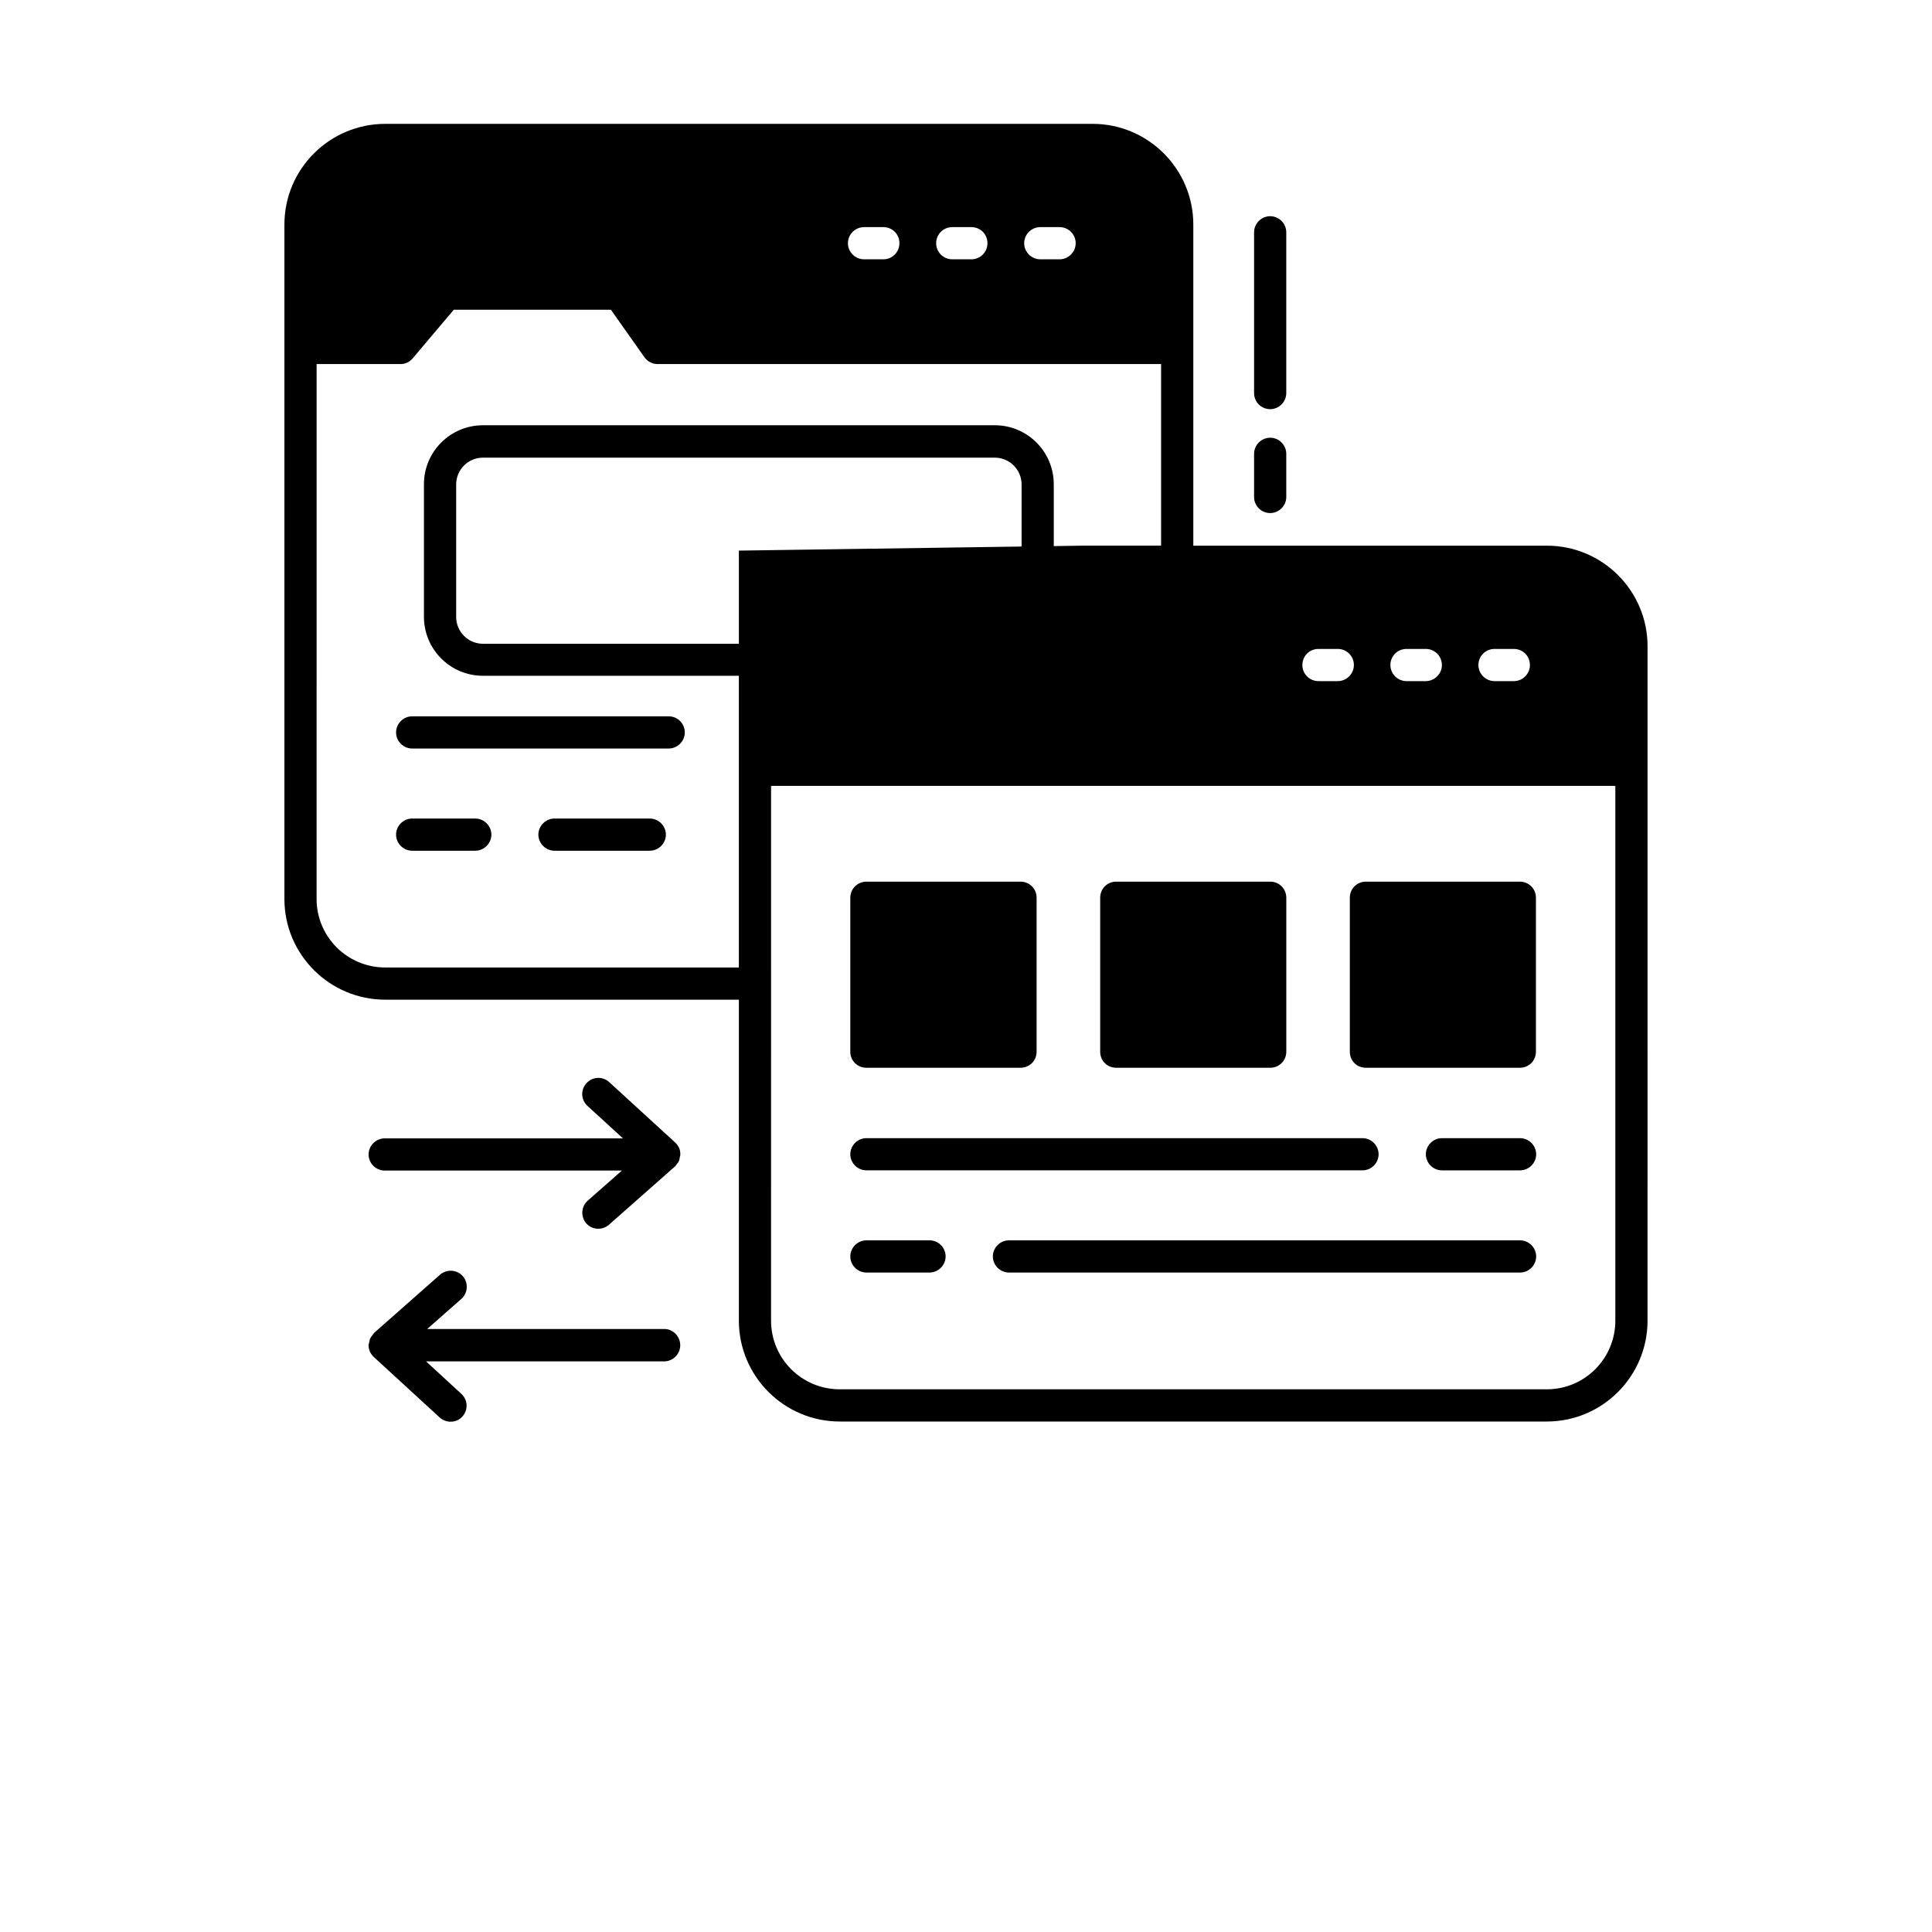 <?xml version="1.0" encoding="UTF-8"?>
<svg width="700pt" height="700pt" version="1.1" viewBox="0 0 700 700" xmlns="http://www.w3.org/2000/svg" xmlns:xlink="http://www.w3.org/1999/xlink">
 <defs>
  <symbol id="w" overflow="visible">
   <path d="m26.047-1.562c-1.336 0.699-2.731 1.227-4.188 1.578-1.461 0.352-2.981 0.531-4.562 0.531-4.719 0-8.461-1.316-11.219-3.953-2.762-2.644-4.141-6.223-4.141-10.734 0-4.539 1.379-8.129 4.141-10.766 2.758-2.633 6.5-3.953 11.219-3.953 1.582 0 3.102 0.18 4.562 0.531 1.457 0.355 2.852 0.883 4.188 1.578v5.859c-1.355-0.926-2.688-1.602-4-2.031-1.312-0.426-2.699-0.641-4.156-0.641-2.617 0-4.668 0.84-6.156 2.516-1.492 1.668-2.234 3.969-2.234 6.906 0 2.918 0.742 5.215 2.234 6.891 1.488 1.668 3.539 2.5 6.156 2.5 1.457 0 2.844-0.211 4.156-0.641 1.312-0.426 2.644-1.102 4-2.031z"/>
  </symbol>
  <symbol id="d" overflow="visible">
   <path d="m19.062-15.469c-0.594-0.281-1.188-0.488-1.781-0.625-0.586-0.133-1.172-0.203-1.766-0.203-1.75 0-3.102 0.562-4.047 1.688-0.938 1.117-1.406 2.719-1.406 4.812v9.797h-6.797v-21.266h6.797v3.484c0.875-1.383 1.879-2.394 3.016-3.031 1.133-0.645 2.488-0.969 4.062-0.969 0.227 0 0.473 0.012 0.734 0.031 0.27 0.023 0.66 0.062 1.172 0.125z"/>
  </symbol>
  <symbol id="a" overflow="visible">
   <path d="m24.5-10.688v1.938h-15.891c0.156 1.594 0.727 2.793 1.719 3.594 0.988 0.793 2.367 1.188 4.141 1.188 1.426 0 2.891-0.207 4.391-0.625 1.5-0.426 3.039-1.07 4.625-1.938v5.234c-1.605 0.617-3.215 1.074-4.828 1.375-1.605 0.312-3.211 0.469-4.812 0.469-3.844 0-6.836-0.973-8.969-2.922-2.137-1.957-3.203-4.703-3.203-8.234 0-3.469 1.047-6.195 3.141-8.188 2.094-1.988 4.977-2.984 8.656-2.984 3.344 0 6.016 1.008 8.016 3.016 2.008 2.012 3.016 4.703 3.016 8.078zm-6.984-2.266c0-1.289-0.383-2.332-1.141-3.125-0.75-0.789-1.734-1.188-2.953-1.188-1.312 0-2.383 0.371-3.203 1.109-0.824 0.742-1.34 1.809-1.547 3.203z"/>
  </symbol>
  <symbol id="c" overflow="visible">
   <path d="m12.797-9.578c-1.418 0-2.484 0.246-3.203 0.734-0.711 0.48-1.062 1.188-1.062 2.125 0 0.855 0.285 1.527 0.859 2.016 0.57 0.492 1.375 0.734 2.406 0.734 1.27 0 2.344-0.457 3.219-1.375 0.875-0.914 1.312-2.066 1.312-3.453v-0.781zm10.391-2.562v12.141h-6.859v-3.156c-0.906 1.293-1.934 2.234-3.078 2.828-1.137 0.582-2.523 0.875-4.156 0.875-2.199 0-3.984-0.641-5.359-1.922s-2.062-2.945-2.062-5c0-2.5 0.852-4.328 2.562-5.484 1.719-1.164 4.414-1.75 8.094-1.75h4v-0.531c0-1.082-0.43-1.875-1.281-2.375-0.844-0.5-2.164-0.75-3.953-0.75-1.461 0-2.82 0.148-4.078 0.438-1.25 0.293-2.414 0.73-3.484 1.312v-5.188c1.457-0.352 2.922-0.617 4.391-0.797 1.469-0.188 2.938-0.281 4.406-0.281 3.832 0 6.598 0.758 8.297 2.266 1.707 1.512 2.562 3.969 2.562 7.375z"/>
  </symbol>
  <symbol id="b" overflow="visible">
   <path d="m10.688-27.312v6.047h7.016v4.859h-7.016v9.016c0 0.992 0.195 1.664 0.594 2.016 0.395 0.344 1.172 0.516 2.328 0.516h3.5v4.859h-5.828c-2.688 0-4.594-0.555-5.719-1.672-1.117-1.125-1.672-3.031-1.672-5.719v-9.016h-3.375v-4.859h3.375v-6.047z"/>
  </symbol>
  <symbol id="k" overflow="visible">
   <path d="m17.734-18.156v-11.391h6.844v29.547h-6.844v-3.078c-0.938 1.25-1.969 2.168-3.094 2.75s-2.43 0.875-3.906 0.875c-2.625 0-4.781-1.039-6.469-3.125-1.68-2.082-2.516-4.758-2.516-8.031 0-3.281 0.836-5.961 2.516-8.047 1.688-2.082 3.844-3.125 6.469-3.125 1.469 0 2.766 0.297 3.891 0.891 1.133 0.586 2.172 1.496 3.109 2.734zm-4.484 13.766c1.457 0 2.566-0.531 3.328-1.594 0.77-1.062 1.156-2.602 1.156-4.625 0-2.031-0.387-3.578-1.156-4.641-0.762-1.062-1.871-1.594-3.328-1.594-1.438 0-2.543 0.531-3.312 1.594-0.762 1.062-1.141 2.609-1.141 4.641 0 2.023 0.379 3.562 1.141 4.625 0.77 1.062 1.875 1.594 3.312 1.594z"/>
  </symbol>
  <symbol id="j" overflow="visible">
   <path d="m14.578-4.391c1.457 0 2.566-0.531 3.328-1.594 0.77-1.062 1.156-2.602 1.156-4.625 0-2.031-0.387-3.578-1.156-4.641-0.762-1.062-1.871-1.594-3.328-1.594-1.449 0-2.562 0.539-3.344 1.609-0.781 1.062-1.172 2.606-1.172 4.625 0 2.012 0.391 3.555 1.172 4.625 0.781 1.062 1.895 1.594 3.344 1.594zm-4.516-13.766c0.938-1.238 1.973-2.148 3.109-2.734 1.145-0.594 2.457-0.891 3.938-0.891 2.625 0 4.773 1.043 6.453 3.125 1.688 2.086 2.531 4.766 2.531 8.047 0 3.273-0.844 5.949-2.531 8.031-1.68 2.086-3.828 3.125-6.453 3.125-1.48 0-2.793-0.293-3.938-0.875-1.137-0.594-2.172-1.508-3.109-2.75v3.078h-6.797v-29.547h6.797z"/>
  </symbol>
  <symbol id="i" overflow="visible">
   <path d="m0.469-21.266h6.797l5.719 14.422 4.859-14.422h6.812l-8.953 23.281c-0.898 2.363-1.945 4.016-3.141 4.953-1.199 0.945-2.777 1.422-4.734 1.422h-3.938v-4.453h2.125c1.156 0 1.992-0.188 2.516-0.562 0.531-0.367 0.941-1.023 1.234-1.969l0.188-0.594z"/>
  </symbol>
  <symbol id="h" overflow="visible">
   <path d="m20.781-5.172h-11.438l-1.812 5.172h-7.344l10.5-28.344h8.719l10.5 28.344h-7.344zm-9.609-5.25h7.766l-3.875-11.281z"/>
  </symbol>
  <symbol id="v" overflow="visible">
   <path d="m2.219-21.266h18.562v4.75l-11.203 11.656h11.203v4.859h-19.031v-4.75l11.203-11.656h-10.734z"/>
  </symbol>
  <symbol id="g" overflow="visible">
   <path d="m22.984-17.734c0.852-1.32 1.867-2.328 3.047-3.016 1.188-0.688 2.492-1.031 3.922-1.031 2.438 0 4.297 0.758 5.578 2.266 1.281 1.5 1.922 3.688 1.922 6.562v12.953h-6.844v-11.094c0.008-0.164 0.02-0.336 0.031-0.516 0.008-0.176 0.016-0.426 0.016-0.75 0-1.508-0.227-2.602-0.672-3.281-0.449-0.676-1.164-1.016-2.141-1.016-1.293 0-2.293 0.531-3 1.594-0.699 1.062-1.062 2.606-1.094 4.625v10.438h-6.828v-11.094c0-2.352-0.203-3.867-0.609-4.547-0.406-0.676-1.133-1.016-2.172-1.016-1.305 0-2.309 0.539-3.016 1.609-0.711 1.074-1.062 2.602-1.062 4.578v10.469h-6.828v-21.266h6.828v3.109c0.832-1.195 1.789-2.098 2.875-2.703 1.082-0.613 2.273-0.922 3.578-0.922 1.469 0 2.766 0.355 3.891 1.062 1.133 0.711 1.992 1.703 2.578 2.984z"/>
  </symbol>
  <symbol id="u" overflow="visible">
   <path d="m3.562-28.344h7.312v28.344h-7.312z"/>
  </symbol>
  <symbol id="t" overflow="visible">
   <path d="m19.875-20.609v5.172c-1.449-0.602-2.852-1.055-4.203-1.359-1.355-0.312-2.637-0.469-3.844-0.469-1.293 0-2.25 0.164-2.875 0.484-0.625 0.324-0.938 0.824-0.938 1.5 0 0.543 0.234 0.961 0.703 1.25 0.477 0.293 1.332 0.508 2.562 0.641l1.188 0.172c3.488 0.449 5.832 1.18 7.031 2.188 1.207 1.012 1.812 2.602 1.812 4.766 0 2.262-0.84 3.965-2.516 5.109-1.668 1.137-4.164 1.703-7.484 1.703-1.406 0-2.859-0.109-4.359-0.328s-3.043-0.551-4.625-1v-5.156c1.363 0.656 2.754 1.152 4.172 1.484 1.426 0.324 2.875 0.484 4.344 0.484 1.332 0 2.332-0.18 3-0.547 0.664-0.363 1-0.91 1-1.641 0-0.602-0.23-1.051-0.688-1.344-0.461-0.301-1.383-0.535-2.766-0.703l-1.188-0.156c-3.031-0.375-5.156-1.07-6.375-2.094-1.211-1.031-1.812-2.594-1.812-4.688 0-2.25 0.77-3.914 2.312-5 1.539-1.094 3.91-1.641 7.109-1.641 1.25 0 2.562 0.094 3.938 0.281 1.383 0.188 2.883 0.484 4.5 0.891z"/>
  </symbol>
  <symbol id="f" overflow="visible">
   <path d="m24.656-12.953v12.953h-6.844v-9.875c0-1.863-0.043-3.141-0.125-3.828-0.086-0.695-0.227-1.211-0.422-1.547-0.273-0.438-0.637-0.781-1.094-1.031-0.449-0.25-0.965-0.375-1.547-0.375-1.418 0-2.531 0.547-3.344 1.641s-1.219 2.609-1.219 4.547v10.469h-6.797v-29.547h6.797v11.391c1.031-1.238 2.117-2.148 3.266-2.734 1.156-0.594 2.426-0.891 3.812-0.891 2.457 0 4.32 0.758 5.594 2.266 1.281 1.5 1.922 3.688 1.922 6.562z"/>
  </symbol>
  <symbol id="s" overflow="visible">
   <path d="m13.25-16.844c-1.438 0-2.543 0.531-3.312 1.594-0.762 1.062-1.141 2.609-1.141 4.641 0 2.023 0.379 3.562 1.141 4.625 0.77 1.062 1.875 1.594 3.312 1.594 1.457 0 2.566-0.531 3.328-1.594 0.77-1.062 1.156-2.602 1.156-4.625 0-2.031-0.387-3.578-1.156-4.641-0.762-1.062-1.871-1.594-3.328-1.594zm4.484 13.766c-0.938 1.25-1.969 2.168-3.094 2.75s-2.43 0.875-3.906 0.875c-2.625 0-4.781-1.039-6.469-3.125-1.68-2.082-2.516-4.758-2.516-8.031 0-3.281 0.836-5.957 2.516-8.031 1.688-2.07 3.844-3.109 6.469-3.109 1.477 0 2.781 0.293 3.906 0.875 1.125 0.586 2.156 1.508 3.094 2.766v-3.156h6.844v29.359h-6.844z"/>
  </symbol>
  <symbol id="r" overflow="visible">
   <path d="m17.266-29.547v4.469h-3.766c-0.961 0-1.633 0.172-2.016 0.516-0.375 0.344-0.562 0.949-0.562 1.812v1.484h5.812v4.859h-5.812v16.406h-6.797v-16.406h-3.391v-4.859h3.391v-1.484c0-2.312 0.645-4.019 1.938-5.125 1.289-1.113 3.289-1.672 6-1.672z"/>
  </symbol>
  <symbol id="e" overflow="visible">
   <path d="m13.391-16.922c-1.512 0-2.664 0.543-3.453 1.625-0.793 1.086-1.188 2.648-1.188 4.688 0 2.031 0.395 3.59 1.188 4.672 0.789 1.086 1.941 1.625 3.453 1.625 1.477 0 2.609-0.539 3.391-1.625 0.789-1.082 1.188-2.641 1.188-4.672 0-2.039-0.398-3.602-1.188-4.688-0.781-1.082-1.914-1.625-3.391-1.625zm0-4.859c3.656 0 6.508 0.992 8.562 2.969 2.062 1.969 3.094 4.703 3.094 8.203 0 3.492-1.031 6.227-3.094 8.203-2.055 1.969-4.906 2.953-8.562 2.953-3.68 0-6.555-0.984-8.625-2.953-2.062-1.977-3.094-4.711-3.094-8.203 0-3.5 1.031-6.234 3.094-8.203 2.07-1.977 4.945-2.969 8.625-2.969z"/>
  </symbol>
  <symbol id="q" overflow="visible">
   <path d="m3.562-28.344h8.172l10.312 19.438v-19.438h6.938v28.344h-8.172l-10.312-19.453v19.453h-6.938z"/>
  </symbol>
  <symbol id="p" overflow="visible">
   <path d="m3.031-8.281v-12.984h6.844v2.125c0 1.156-0.008 2.606-0.016 4.344-0.012 1.742-0.016 2.902-0.016 3.484 0 1.711 0.039 2.938 0.125 3.688 0.094 0.75 0.242 1.297 0.453 1.641 0.281 0.449 0.645 0.793 1.094 1.031 0.445 0.242 0.961 0.359 1.547 0.359 1.414 0 2.531-0.539 3.344-1.625 0.812-1.094 1.219-2.609 1.219-4.547v-10.5h6.797v21.266h-6.797v-3.078c-1.031 1.242-2.121 2.156-3.266 2.75-1.148 0.582-2.406 0.875-3.781 0.875-2.461 0-4.336-0.75-5.625-2.25-1.281-1.508-1.922-3.703-1.922-6.578z"/>
  </symbol>
  <symbol id="o" overflow="visible">
   <path d="m24.656-12.953v12.953h-6.844v-9.906c0-1.844-0.043-3.109-0.125-3.797-0.086-0.695-0.227-1.211-0.422-1.547-0.273-0.438-0.637-0.781-1.094-1.031-0.449-0.25-0.965-0.375-1.547-0.375-1.418 0-2.531 0.547-3.344 1.641s-1.219 2.609-1.219 4.547v10.469h-6.797v-21.266h6.797v3.109c1.031-1.238 2.117-2.148 3.266-2.734 1.156-0.594 2.426-0.891 3.812-0.891 2.457 0 4.32 0.758 5.594 2.266 1.281 1.5 1.922 3.688 1.922 6.562z"/>
  </symbol>
  <symbol id="n" overflow="visible">
   <path d="m3.562-28.344h12.141c3.602 0 6.367 0.805 8.297 2.406 1.938 1.594 2.906 3.871 2.906 6.828 0 2.981-0.969 5.273-2.906 6.875-1.93 1.594-4.695 2.391-8.297 2.391h-4.828v9.844h-7.312zm7.312 5.297v7.906h4.047c1.414 0 2.508-0.344 3.281-1.031 0.781-0.688 1.172-1.664 1.172-2.938 0-1.258-0.391-2.227-1.172-2.906-0.773-0.688-1.867-1.031-3.281-1.031z"/>
  </symbol>
  <symbol id="m" overflow="visible">
   <path d="m3.266-21.266h6.797v20.891c0 2.844-0.684 5.016-2.047 6.516-1.367 1.5-3.352 2.25-5.953 2.25h-3.359v-4.453h1.188c1.289 0 2.176-0.293 2.656-0.875 0.477-0.586 0.719-1.73 0.719-3.438zm0-8.281h6.797v5.547h-6.797z"/>
  </symbol>
  <symbol id="l" overflow="visible">
   <path d="m20.453-20.609v5.547c-0.93-0.633-1.855-1.102-2.781-1.406-0.93-0.301-1.891-0.453-2.891-0.453-1.906 0-3.391 0.559-4.453 1.672-1.055 1.105-1.578 2.652-1.578 4.641 0 1.98 0.523 3.527 1.578 4.641 1.062 1.105 2.547 1.656 4.453 1.656 1.062 0 2.066-0.156 3.016-0.469 0.957-0.32 1.844-0.789 2.656-1.406v5.562c-1.062 0.398-2.141 0.688-3.234 0.875-1.094 0.195-2.195 0.297-3.297 0.297-3.836 0-6.836-0.984-9-2.953-2.168-1.969-3.25-4.703-3.25-8.203 0-3.508 1.082-6.25 3.25-8.219 2.164-1.969 5.164-2.953 9-2.953 1.113 0 2.211 0.102 3.297 0.297 1.082 0.199 2.16 0.492 3.234 0.875z"/>
  </symbol>
 </defs>
 <g>
  <path d="m242.28 259.54h-92.945c-3.188 0-5.832 2.644-5.832 5.832s2.644 5.832 5.832 5.832h92.945c3.188 0 5.832-2.644 5.832-5.832s-2.566-5.832-5.832-5.832z"/>
  <path d="m235.43 296.57h-34.535c-3.188 0-5.832 2.644-5.832 5.832s2.644 5.832 5.832 5.832h34.535c3.188 0 5.832-2.644 5.832-5.832s-2.644-5.832-5.832-5.832z"/>
  <path d="m172.2 296.57h-22.867c-3.188 0-5.832 2.644-5.832 5.832s2.644 5.832 5.832 5.832h22.867c3.188 0 5.832-2.644 5.832-5.832 0.004-3.188-2.641-5.832-5.832-5.832z"/>
  <path d="m560.46 197.71h-128.1v-116.36c0-20.145-16.41-36.477-36.477-36.477h-256.28c-20.145 0-36.555 16.332-36.555 36.477v244.38c0 20.145 16.41 36.477 36.555 36.477h128.1v116.28c0 20.145 16.41 36.555 36.555 36.555h256.2c20.145 0 36.477-16.41 36.477-36.555l0.004-199.58v-0.156-44.566c0-20.145-16.336-36.477-36.48-36.477zm-18.977 37.41h7c3.266 0 5.832 2.566 5.832 5.832 0 3.188-2.566 5.832-5.832 5.832h-7c-3.188 0-5.832-2.644-5.832-5.832 0-3.266 2.644-5.832 5.832-5.832zm-31.887 0h7c3.188 0 5.832 2.566 5.832 5.832 0 3.188-2.644 5.832-5.832 5.832h-7c-3.188 0-5.832-2.644-5.832-5.832-0.004-3.266 2.641-5.832 5.832-5.832zm-31.891 0h7c3.188 0 5.832 2.566 5.832 5.832 0 3.188-2.644 5.832-5.832 5.832h-7c-3.266 0-5.832-2.644-5.832-5.832 0-3.266 2.566-5.832 5.832-5.832zm-100.8-152.83h7c3.188 0 5.832 2.566 5.832 5.832 0 3.188-2.644 5.832-5.832 5.832h-7c-3.188 0-5.832-2.644-5.832-5.832s2.644-5.832 5.832-5.832zm-31.887 0h6.922c3.266 0 5.832 2.566 5.832 5.832 0 3.188-2.566 5.832-5.832 5.832h-6.922c-3.266 0-5.832-2.644-5.832-5.832-0.004-3.188 2.562-5.832 5.832-5.832zm-31.969 0h7c3.266 0 5.832 2.566 5.832 5.832 0 3.188-2.566 5.832-5.832 5.832h-7c-3.188 0-5.832-2.644-5.832-5.832s2.644-5.832 5.832-5.832zm-173.45 268.25c-13.766 0-24.891-11.121-24.891-24.812l0.004-193.82h30.41c1.711 0 3.344-0.777 4.434-2.102l14.855-17.578h56.934l12.133 17.188c1.09 1.555 2.879 2.488 4.746 2.488h182.46v65.801h-28.777l-10.109 0.156v-22.398c0-11.82-9.566-21.391-21.391-21.391l-185.42 0.004c-11.82 0-21.391 9.566-21.391 21.391v47.988c0 11.82 9.566 21.391 21.391 21.391h92.711v105.7zm230.54-152.52-102.43 1.477v33.754h-92.711c-5.367 0-9.723-4.356-9.723-9.723v-47.988c0-5.367 4.356-9.723 9.723-9.723h185.42c5.367 0 9.723 4.356 9.723 9.723zm215.13 280.46c0 13.766-11.121 24.891-24.812 24.891h-256.2c-13.766 0-24.891-11.121-24.891-24.891l0.004-193.74h305.9z"/>
  <path d="m550.75 412.38h-28.312c-3.188 0-5.832 2.644-5.832 5.832s2.644 5.832 5.832 5.832h28.312c3.188 0 5.832-2.644 5.832-5.832s-2.644-5.832-5.832-5.832z"/>
  <path d="m313.91 424.04h179.75c3.188 0 5.832-2.644 5.832-5.832s-2.644-5.832-5.832-5.832h-179.75c-3.188 0-5.832 2.644-5.832 5.832s2.644 5.832 5.832 5.832z"/>
  <path d="m550.75 449.4h-185.19c-3.188 0-5.832 2.644-5.832 5.832s2.644 5.832 5.832 5.832h185.19c3.188 0 5.832-2.644 5.832-5.832 0.004-3.188-2.641-5.832-5.828-5.832z"/>
  <path d="m336.78 449.4h-22.867c-3.188 0-5.832 2.644-5.832 5.832s2.644 5.832 5.832 5.832h22.867c3.188 0 5.832-2.644 5.832-5.832s-2.566-5.832-5.832-5.832z"/>
  <path d="m313.91 386.87h55.844c3.266 0 5.832-2.566 5.832-5.832v-55.766c0-3.266-2.566-5.832-5.832-5.832h-55.844c-3.188 0-5.832 2.566-5.832 5.832v55.766c0 3.344 2.644 5.832 5.832 5.832z"/>
  <path d="m404.45 386.87h55.766c3.266 0 5.832-2.566 5.832-5.832v-55.766c0-3.266-2.566-5.832-5.832-5.832l-55.766-0.004c-3.266 0-5.832 2.566-5.832 5.832v55.766c-0.004 3.348 2.566 5.836 5.832 5.836z"/>
  <path d="m494.9 386.87h55.766c3.266 0 5.832-2.566 5.832-5.832v-55.766c0-3.266-2.566-5.832-5.832-5.832h-55.766c-3.266 0-5.832 2.566-5.832 5.832v55.766c0 3.344 2.566 5.832 5.832 5.832z"/>
  <path d="m244.61 413.93-23.879-21.855c-2.332-2.18-6.066-2.023-8.246 0.391-2.18 2.41-2.023 6.066 0.391 8.246l12.832 11.746-86.328-0.004c-3.188 0-5.832 2.644-5.832 5.832s2.644 5.832 5.832 5.832h85.945l-12.367 10.891c-2.41 2.102-2.644 5.832-0.543 8.246 1.168 1.32 2.723 1.945 4.356 1.945 1.398 0 2.723-0.465 3.891-1.477l23.879-21.078 0.234-0.234c0.156-0.156 0.234-0.391 0.391-0.543 0.312-0.391 0.699-0.855 0.855-1.32 0.156-0.312 0.156-0.699 0.234-1.012 0.078-0.391 0.234-0.777 0.234-1.168v-0.078-0.078c0.066-1.715-0.711-3.191-1.879-4.281z"/>
  <path d="m240.72 481.52h-85.945l12.367-10.891c2.41-2.102 2.644-5.832 0.543-8.246-2.102-2.41-5.832-2.644-8.246-0.543l-23.879 21.078c-0.078 0.078-0.156 0.234-0.234 0.312-0.156 0.156-0.234 0.312-0.312 0.465-0.391 0.465-0.699 0.855-0.934 1.398-0.156 0.312-0.156 0.621-0.234 0.934-0.078 0.391-0.234 0.777-0.312 1.246v0.078 0.078c0 1.711 0.777 3.188 1.945 4.277l23.801 21.855c1.09 1.012 2.566 1.555 3.965 1.555 1.555 0 3.188-0.621 4.277-1.867 2.18-2.41 2.023-6.066-0.391-8.246l-12.754-11.746h86.254c3.188 0 5.832-2.644 5.832-5.832 0.012-3.184-2.555-5.906-5.742-5.906z"/>
  <path d="m460.21 185.89c3.188 0 5.832-2.644 5.832-5.832v-15.633c0-3.188-2.644-5.832-5.832-5.832s-5.832 2.644-5.832 5.832v15.633c0 3.262 2.644 5.832 5.832 5.832z"/>
  <path d="m460.21 148.25c3.188 0 5.832-2.644 5.832-5.832v-58.254c0-3.188-2.644-5.832-5.832-5.832s-5.832 2.644-5.832 5.832v58.254c0 3.266 2.644 5.832 5.832 5.832z"/>


 </g>
</svg>
